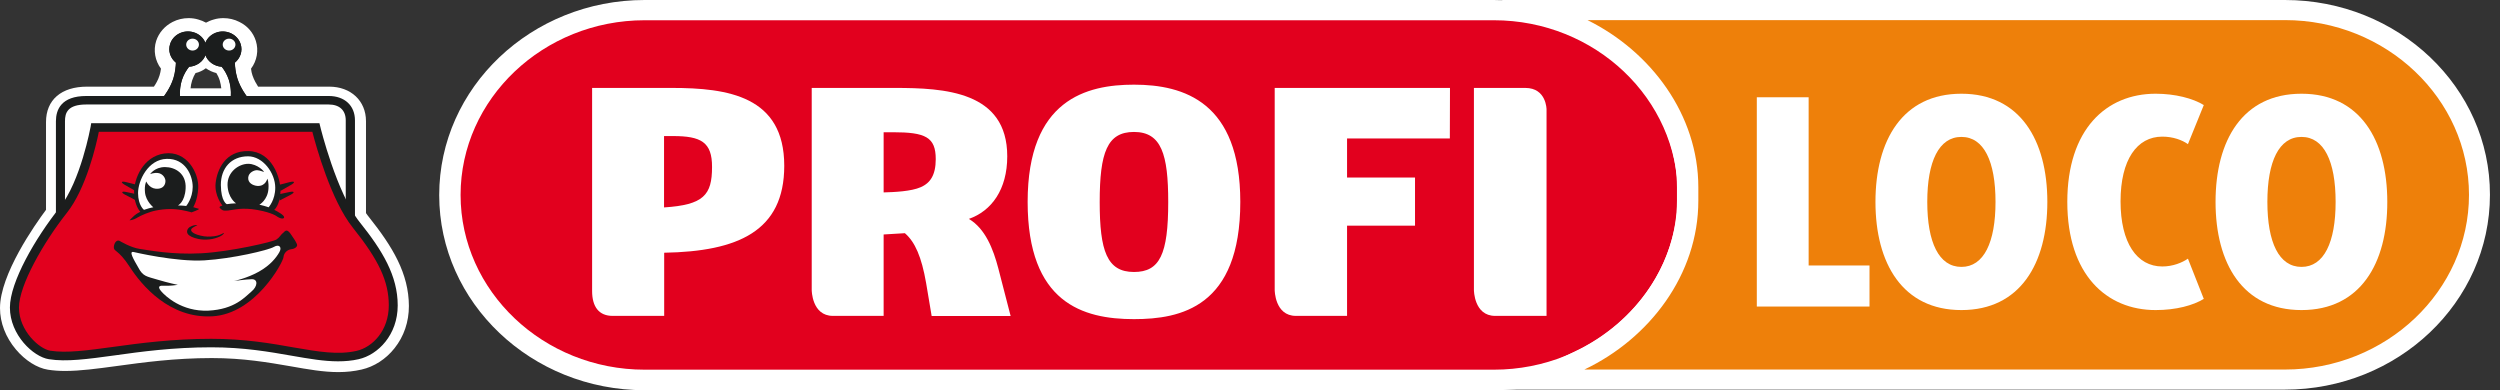 <svg width="141" height="22" viewBox="0 0 141 22" fill="none" xmlns="http://www.w3.org/2000/svg">
<rect x="0" y="0" width="141" height="22" fill="#333333" stroke="none"/>
<g clip-path="url(#clip0)">
<path d="M10.748 4.983C10.756 4.847 10.788 4.695 10.836 4.536C10.892 4.368 10.964 4.224 11.028 4.121C11.244 4.073 11.443 3.977 11.611 3.849C11.787 3.977 11.986 4.065 12.202 4.121C12.266 4.224 12.338 4.36 12.393 4.536C12.441 4.695 12.465 4.847 12.481 4.983H10.748ZM20.802 12.234C20.746 12.17 20.698 12.098 20.642 12.018V6.836C20.642 5.686 19.788 4.887 18.566 4.887H14.557C14.47 4.751 14.326 4.512 14.238 4.248C14.198 4.136 14.174 4.009 14.158 3.873C14.494 3.426 14.598 2.843 14.43 2.308C14.286 1.845 13.959 1.461 13.503 1.238C13.224 1.094 12.912 1.022 12.601 1.022C12.417 1.022 12.226 1.046 12.05 1.102C11.898 1.142 11.755 1.206 11.619 1.278C11.483 1.206 11.339 1.142 11.188 1.102C11.004 1.046 10.82 1.022 10.637 1.022C10.325 1.022 10.014 1.094 9.734 1.238C9.287 1.469 8.96 1.845 8.808 2.308C8.64 2.843 8.744 3.426 9.079 3.873C9.064 4.009 9.032 4.136 9 4.248C8.92 4.512 8.776 4.751 8.68 4.887H4.911C3.458 4.887 2.595 5.63 2.595 6.883V11.835C1.964 12.681 0 15.476 0 17.376C0 18.199 0.319 19.029 0.902 19.716C1.421 20.331 2.092 20.754 2.699 20.85C3.003 20.898 3.314 20.922 3.673 20.922C4.52 20.922 5.478 20.794 6.596 20.642C8.049 20.443 9.854 20.195 11.946 20.195C13.727 20.195 15.14 20.443 16.394 20.659C17.384 20.834 18.239 20.986 19.085 20.986C19.549 20.986 19.98 20.938 20.395 20.842C21.098 20.682 21.76 20.259 22.248 19.644C22.783 18.974 23.062 18.151 23.062 17.257C23.054 15.428 22.152 13.927 20.802 12.234Z" fill="white"/>
<path d="M18.542 5.654H18.207H4.871C3.777 5.654 3.41 6.133 3.41 6.836V12.058C2.196 13.631 0.815 16.003 0.815 17.345C0.815 18.742 2.02 19.9 2.795 20.02C4.719 20.323 7.626 19.349 11.914 19.349C15.851 19.349 18.063 20.499 20.171 20.02C21.186 19.788 22.176 18.742 22.176 17.225C22.176 15.707 21.465 14.406 20.091 12.689C19.972 12.545 19.86 12.386 19.756 12.21V6.788C19.756 6.109 19.325 5.654 18.542 5.654Z" fill="white"/>
<path d="M10.261 4.512C10.373 4.168 10.541 3.921 10.669 3.761C11.076 3.737 11.435 3.49 11.587 3.114C11.731 3.49 12.098 3.737 12.497 3.761C12.625 3.913 12.793 4.168 12.905 4.512C13.064 5.031 13.016 5.502 12.992 5.646H10.174C10.149 5.502 10.102 5.031 10.261 4.512ZM20.099 12.689C19.98 12.545 19.868 12.386 19.764 12.21V6.78C19.764 6.109 19.333 5.646 18.542 5.646H13.16L13.911 5.43C13.911 5.43 13.559 4.975 13.384 4.424C13.28 4.089 13.248 3.745 13.24 3.53C13.551 3.282 13.695 2.875 13.567 2.483C13.4 1.956 12.817 1.661 12.258 1.813C11.93 1.909 11.691 2.132 11.579 2.412C11.467 2.132 11.228 1.901 10.9 1.813C10.349 1.653 9.758 1.948 9.591 2.483C9.463 2.875 9.607 3.282 9.918 3.53C9.91 3.745 9.878 4.089 9.774 4.424C9.599 4.975 9.239 5.43 9.239 5.43L9.99 5.646H4.871C3.777 5.646 3.41 6.125 3.41 6.828V12.05C2.196 13.623 0.815 15.995 0.815 17.337C0.815 18.734 2.02 19.892 2.795 20.012C4.719 20.315 7.626 19.341 11.914 19.341C15.851 19.341 18.063 20.491 20.179 20.012C21.194 19.78 22.184 18.734 22.184 17.217C22.184 15.7 21.465 14.398 20.099 12.689Z" fill="#1B1D1D"/>
<path d="M11.731 2.771L11.835 3.034C11.946 3.306 12.21 3.498 12.521 3.514L12.641 3.522L12.713 3.609C12.809 3.729 12.937 3.905 13.048 4.136C13.008 3.905 12.992 3.697 12.984 3.538L12.976 3.418L13.072 3.338C13.312 3.146 13.408 2.835 13.32 2.547C13.256 2.356 13.128 2.204 12.937 2.108C12.753 2.012 12.537 1.996 12.338 2.052C12.106 2.116 11.922 2.284 11.826 2.499L11.731 2.771ZM10.605 2.028C10.477 2.028 10.349 2.06 10.237 2.116C10.054 2.212 9.918 2.364 9.854 2.555C9.766 2.843 9.862 3.146 10.102 3.346L10.197 3.426L10.19 3.546C10.181 3.705 10.165 3.913 10.126 4.144C10.229 3.913 10.357 3.737 10.461 3.617L10.533 3.53L10.653 3.522C10.964 3.506 11.228 3.314 11.339 3.042L11.443 2.779L11.339 2.507C11.252 2.292 11.068 2.124 10.836 2.06C10.757 2.036 10.677 2.028 10.605 2.028ZM9.67 5.294L9.886 5.358C9.886 5.207 9.894 5.015 9.926 4.815C9.846 4.991 9.75 5.159 9.67 5.294ZM13.24 4.807C13.272 5.015 13.288 5.199 13.28 5.35L13.495 5.286C13.424 5.159 13.328 4.991 13.24 4.807ZM11.914 19.101C13.807 19.101 15.276 19.357 16.57 19.588C17.959 19.828 19.061 20.02 20.116 19.78C21.01 19.572 21.92 18.63 21.92 17.225C21.92 15.875 21.369 14.685 19.892 12.841C19.772 12.697 19.66 12.529 19.541 12.338L19.501 12.282V6.78C19.501 6.213 19.165 5.893 18.542 5.893H4.871C3.817 5.893 3.673 6.364 3.673 6.828V12.13L3.625 12.194C2.396 13.799 1.078 16.083 1.078 17.345C1.078 18.662 2.236 19.676 2.835 19.772C3.745 19.916 4.911 19.756 6.388 19.556C7.882 19.349 9.734 19.101 11.914 19.101Z" fill="white"/>
<path d="M3.41 12.106V6.836C3.41 6.133 3.777 5.654 4.871 5.654H18.542C19.333 5.654 19.764 6.109 19.764 6.788V12.242" fill="white"/>
<path d="M20.012 12.242H19.5V6.788C19.5 6.221 19.149 5.893 18.534 5.893H4.871C3.809 5.893 3.665 6.364 3.665 6.836V12.114H3.154V6.836C3.154 6.189 3.45 5.414 4.871 5.414H18.542C19.437 5.414 20.02 5.957 20.02 6.788V12.242H20.012Z" fill="#1B1D1D"/>
<path d="M5.358 7.187H17.816C17.816 7.187 18.726 10.972 20.099 12.689C21.473 14.398 22.184 15.707 22.184 17.225C22.184 18.742 21.194 19.788 20.179 20.02C18.063 20.499 15.859 19.349 11.914 19.349C7.626 19.349 4.719 20.323 2.795 20.02C2.02 19.9 0.815 18.742 0.815 17.345C0.815 15.947 2.316 13.44 3.562 11.866C4.807 10.293 5.358 7.187 5.358 7.187Z" fill="#E2001E"/>
<path d="M11.914 19.109C13.807 19.109 15.268 19.365 16.57 19.596C17.959 19.836 19.061 20.028 20.115 19.788C21.018 19.58 21.928 18.638 21.928 17.225C21.928 15.875 21.377 14.685 19.9 12.841C18.67 11.307 17.824 8.233 17.616 7.434H5.574C5.43 8.161 4.863 10.637 3.761 12.018C2.459 13.663 1.07 16.091 1.07 17.345C1.07 18.662 2.228 19.684 2.835 19.78C3.753 19.924 4.919 19.764 6.388 19.564C7.882 19.357 9.734 19.109 11.914 19.109ZM19.061 20.379C18.271 20.379 17.44 20.235 16.474 20.067C15.196 19.844 13.759 19.588 11.914 19.588C9.774 19.588 7.938 19.836 6.468 20.044C4.951 20.251 3.745 20.419 2.755 20.259C1.877 20.123 0.559 18.886 0.559 17.345C0.559 15.899 2.004 13.416 3.354 11.723C4.552 10.221 5.103 7.179 5.111 7.147L5.143 6.947H18.015L18.063 7.139C18.071 7.179 18.982 10.892 20.299 12.545C21.577 14.142 22.431 15.556 22.431 17.225C22.431 18.886 21.321 20.012 20.227 20.259C19.844 20.347 19.461 20.379 19.061 20.379Z" fill="#1B1D1D"/>
<path d="M11.611 3.058C11.779 2.531 11.467 1.98 10.908 1.821C10.357 1.661 9.766 1.964 9.599 2.483C9.471 2.875 9.615 3.282 9.926 3.538C9.918 3.753 9.886 4.097 9.782 4.432C9.607 4.983 9.247 5.438 9.247 5.438L10.174 5.702C10.174 5.702 10.062 5.143 10.253 4.52C10.365 4.176 10.533 3.929 10.661 3.769C11.1 3.737 11.483 3.466 11.611 3.058Z" fill="#1B1D1D"/>
<path d="M11.563 3.058C11.395 2.531 11.707 1.98 12.266 1.821C12.817 1.661 13.408 1.964 13.575 2.483C13.703 2.875 13.559 3.282 13.248 3.538C13.256 3.753 13.288 4.097 13.392 4.432C13.567 4.983 13.927 5.438 13.927 5.438L13 5.702C13 5.702 13.112 5.143 12.921 4.52C12.809 4.176 12.641 3.929 12.513 3.769C12.074 3.737 11.691 3.466 11.563 3.058Z" fill="#1B1D1D"/>
<path d="M11.22 2.515C11.22 2.699 11.06 2.851 10.86 2.851C10.661 2.851 10.501 2.699 10.501 2.515C10.501 2.332 10.661 2.18 10.86 2.18C11.06 2.18 11.22 2.332 11.22 2.515Z" fill="white"/>
<path d="M13.28 2.515C13.28 2.699 13.12 2.851 12.921 2.851C12.721 2.851 12.561 2.699 12.561 2.515C12.561 2.332 12.721 2.18 12.921 2.18C13.12 2.18 13.28 2.332 13.28 2.515Z" fill="white"/>
<path d="M7.307 12.425C7.307 12.425 7.498 12.425 7.746 12.274C7.938 12.154 8.417 11.946 8.792 11.874C9.343 11.763 9.854 11.771 10.261 11.851C10.677 11.93 10.804 11.978 10.804 11.978C10.804 11.978 10.916 11.938 11.012 11.898C11.124 11.851 11.275 11.795 11.196 11.771C11.116 11.755 10.9 11.683 10.9 11.683C10.9 11.683 11.14 11.323 11.18 10.613C11.228 9.766 10.541 8.481 9.271 8.656C8.073 8.824 7.562 10.07 7.562 10.828C7.562 11.587 7.914 11.946 7.914 11.946C7.914 11.946 7.714 12.034 7.562 12.17C7.411 12.306 7.307 12.425 7.307 12.425Z" fill="#1B1D1D"/>
<path d="M8.121 11.835C8.121 11.835 8.257 11.787 8.401 11.747C8.544 11.707 8.648 11.691 8.648 11.691C8.648 11.691 8.225 11.355 8.177 10.844C8.137 10.429 8.249 10.237 8.249 10.237C8.249 10.237 8.409 10.613 8.792 10.645C9.119 10.669 9.295 10.509 9.327 10.277C9.367 10.054 9.175 9.79 8.912 9.758C8.688 9.726 8.465 9.822 8.465 9.822C8.465 9.822 8.728 9.423 9.303 9.423C9.878 9.423 10.517 9.782 10.469 10.629C10.429 11.403 10.038 11.587 10.038 11.587C10.038 11.587 10.118 11.587 10.261 11.595C10.405 11.603 10.501 11.619 10.501 11.619C10.501 11.619 10.868 11.188 10.868 10.541C10.868 9.902 10.461 8.936 9.407 8.96C8.353 8.984 7.786 10.181 7.786 10.892C7.794 11.603 8.121 11.835 8.121 11.835Z" fill="white"/>
<path d="M15.636 12.218C15.955 12.425 16.115 12.298 15.971 12.154C15.827 12.01 15.468 11.835 15.468 11.835C15.468 11.835 15.795 11.571 15.819 10.804C15.843 10.038 15.34 8.544 14.014 8.521C12.689 8.489 12.242 9.599 12.162 10.317C12.082 11.036 12.545 11.595 12.545 11.595C12.545 11.595 12.306 11.643 12.409 11.739C12.513 11.835 12.545 11.906 12.857 11.874C13.176 11.842 13.639 11.683 14.518 11.842C15.396 12.002 15.636 12.218 15.636 12.218Z" fill="#1B1D1D"/>
<path d="M14.629 11.547C14.629 11.547 14.757 11.571 14.893 11.611C15.037 11.651 15.149 11.691 15.149 11.691C15.149 11.691 15.524 11.284 15.524 10.589C15.524 9.75 14.821 8.816 13.991 8.816C13.032 8.816 12.449 9.495 12.457 10.437C12.465 11.379 12.793 11.515 12.793 11.515C12.793 11.515 12.944 11.499 13.048 11.483C13.152 11.475 13.312 11.467 13.312 11.467C13.312 11.467 12.857 11.18 12.833 10.437C12.817 9.694 13.472 9.239 13.999 9.239C14.526 9.239 14.925 9.694 14.885 9.694C14.845 9.694 14.661 9.607 14.502 9.599C14.35 9.591 14.023 9.718 13.999 10.014C13.975 10.317 14.262 10.461 14.502 10.485C14.981 10.525 15.077 10.078 15.077 10.078C15.077 10.078 15.172 10.245 15.14 10.661C15.093 11.284 14.629 11.547 14.629 11.547Z" fill="white"/>
<path d="M6.756 13.591C6.756 13.591 7.371 13.967 7.882 14.039C8.393 14.11 9.686 14.374 11.347 14.286C13 14.198 15.396 13.639 15.588 13.511C15.779 13.384 15.827 13.248 15.947 13.152C16.067 13.056 16.155 12.857 16.386 13.184C16.618 13.511 16.682 13.623 16.746 13.767C16.809 13.911 16.618 14.039 16.426 14.055C16.242 14.078 16.011 14.23 15.987 14.51C15.963 14.789 14.414 17.704 11.978 17.84C9.551 17.975 7.978 16.075 7.323 15.061C6.668 14.046 6.404 14.206 6.42 13.927C6.444 13.663 6.604 13.504 6.756 13.591Z" fill="#1B1D1D"/>
<path d="M7.538 14.214C7.538 14.214 9.926 14.781 11.523 14.685C13.12 14.589 15.133 14.11 15.444 13.927C15.755 13.743 15.923 13.951 15.747 14.238C15.58 14.526 15.252 14.957 14.597 15.324C13.943 15.691 13.2 15.851 13.2 15.851C13.2 15.851 13.831 15.755 14.198 15.747C14.566 15.739 14.534 16.155 14.182 16.442C13.831 16.73 13.256 17.448 11.747 17.52C10.237 17.584 9.319 16.682 9.119 16.458C8.92 16.235 8.896 16.091 9.223 16.115C9.551 16.139 10.03 16.067 10.03 16.067C10.03 16.067 9.487 15.955 8.88 15.771C8.273 15.588 8.065 15.596 7.802 15.093C7.522 14.605 7.251 14.15 7.538 14.214Z" fill="white"/>
<path d="M11.515 13.328C11.707 13.36 12.066 13.344 12.266 13.288C12.433 13.24 12.537 13.176 12.609 13.144C12.681 13.104 12.585 13.256 12.425 13.328C12.05 13.511 11.587 13.559 11.196 13.479C10.884 13.416 10.669 13.312 10.589 13.192C10.501 13.056 10.573 12.873 10.725 12.793C10.876 12.705 11.028 12.689 11.116 12.689C11.204 12.689 10.836 12.809 10.788 12.928C10.725 13.056 10.948 13.24 11.515 13.328Z" fill="#1B1D1D"/>
<path d="M7.682 11.307C7.682 11.307 7.339 11.132 7.067 10.988C6.804 10.852 6.844 10.764 7.155 10.836C7.466 10.908 7.73 10.956 7.73 10.956L7.682 11.307Z" fill="#1B1D1D"/>
<path d="M7.642 10.772C7.642 10.772 7.307 10.581 7.043 10.429C6.78 10.277 6.828 10.197 7.139 10.277C7.45 10.357 7.706 10.421 7.706 10.421L7.642 10.772Z" fill="#1B1D1D"/>
<path d="M15.771 11.307C15.771 11.307 16.115 11.132 16.386 10.988C16.65 10.852 16.61 10.764 16.298 10.836C15.987 10.908 15.723 10.956 15.723 10.956L15.771 11.307Z" fill="#1B1D1D"/>
<path d="M15.811 10.772C15.811 10.772 16.147 10.581 16.41 10.429C16.674 10.277 16.626 10.197 16.314 10.277C16.003 10.365 15.747 10.421 15.747 10.421L15.811 10.772Z" fill="#1B1D1D"/>
<path d="M36.366 21.433C30.313 21.433 25.378 16.753 25.378 11.004C25.378 5.254 30.305 0.575 36.366 0.575H84.263C90.316 0.575 95.251 5.254 95.251 11.004C95.251 16.753 90.324 21.433 84.263 21.433H36.366Z" fill="#E2001E"/>
<path d="M84.255 0H36.358C29.97 0 24.771 4.935 24.771 11.004C24.771 17.073 29.97 22.008 36.358 22.008H84.255C90.643 22.008 95.842 17.073 95.842 11.004C95.842 4.935 90.651 0 84.255 0ZM84.255 1.142C89.964 1.142 94.636 5.574 94.636 10.996C94.636 16.418 89.964 20.85 84.255 20.85H36.358C30.648 20.85 25.977 16.418 25.977 10.996C25.977 5.574 30.648 1.142 36.358 1.142H84.255Z" fill="white"/>
<path d="M86.826 21.409L89.086 20.339C92.791 18.582 95.187 15.045 95.187 11.323V10.565C95.187 6.923 92.855 3.418 89.254 1.629L87.098 0.559H128.878C134.931 0.559 139.858 5.238 139.858 10.98C139.858 16.722 134.931 21.401 128.878 21.401H86.826V21.409Z" fill="#EE800A"/>
<path d="M128.87 0H89.525H84.654L88.966 2.132C92.376 3.817 94.58 7.131 94.58 10.565V11.323C94.58 14.829 92.312 18.167 88.814 19.828L84.287 21.976H89.341H128.862C135.242 21.976 140.433 17.049 140.433 10.988C140.449 4.927 135.258 0 128.87 0ZM128.87 1.134C134.579 1.134 139.251 5.566 139.251 10.988C139.251 16.41 134.579 20.842 128.87 20.842H89.358C93.039 19.093 95.786 15.476 95.786 11.323V10.565C95.786 6.476 93.119 2.907 89.533 1.134H128.87Z" fill="white"/>
<path d="M37.955 7.674H37.452V11.699C39.68 11.555 40.159 11.004 40.159 9.423C40.167 8.009 39.528 7.674 37.955 7.674ZM33.395 16.354V4.959H37.883C41.053 4.959 44.232 5.422 44.232 9.351C44.232 13.04 41.62 14.182 37.46 14.254V17.816H34.553C33.787 17.816 33.395 17.312 33.395 16.41" fill="white"/>
<path d="M50.356 7.458H49.837V10.852C50.436 10.836 51.387 10.796 51.93 10.557C52.449 10.333 52.776 9.894 52.776 8.976C52.776 7.73 52.193 7.458 50.356 7.458ZM52.544 17.816L52.233 15.963C51.977 14.494 51.61 13.647 51.035 13.152L49.837 13.224V17.816H46.979C45.781 17.816 45.781 16.354 45.781 16.354V4.959H50.46C53.263 4.959 56.809 5.143 56.809 8.816C56.809 10.693 55.922 11.898 54.645 12.346C55.571 12.897 56.018 14.039 56.306 15.14L57 17.824H52.544V17.816Z" fill="white"/>
<path d="M63.956 7.442C62.447 7.442 62.023 8.6 62.023 11.395C62.023 14.15 62.431 15.34 63.956 15.34C65.409 15.34 65.888 14.35 65.888 11.395C65.888 8.704 65.505 7.442 63.956 7.442ZM63.956 17.999C61.073 17.999 57.959 17.081 57.959 11.387C57.959 5.606 61.289 4.775 63.956 4.775C66.783 4.775 69.953 5.766 69.953 11.387C69.953 17.32 66.591 17.999 63.956 17.999Z" fill="white"/>
<path d="M81.771 7.81H75.974V10.014H79.807V12.729H75.974V17.816H73.091C71.893 17.816 71.893 16.354 71.893 16.354V4.959H81.779L81.771 7.81Z" fill="white"/>
<path d="M84.327 17.816C83.129 17.816 83.129 16.354 83.129 16.354V4.959H86.028C87.225 4.959 87.225 6.173 87.225 6.173V17.816H84.327Z" fill="white"/>
<path d="M99.084 17.289V5.486H102.007V14.973H105.44V17.289H99.084Z" fill="white"/>
<path d="M110.623 7.722C109.353 7.722 108.698 9.103 108.698 11.387C108.698 13.671 109.353 15.053 110.623 15.053C111.893 15.053 112.547 13.663 112.547 11.387C112.547 9.103 111.893 7.722 110.623 7.722ZM110.623 17.488C107.309 17.488 105.776 14.861 105.776 11.387C105.776 7.914 107.301 5.286 110.623 5.286C113.937 5.286 115.47 7.914 115.47 11.387C115.47 14.861 113.937 17.488 110.623 17.488Z" fill="white"/>
<path d="M121.579 17.488C118.8 17.488 116.596 15.484 116.596 11.387C116.596 7.291 118.792 5.286 121.579 5.286C122.681 5.286 123.687 5.55 124.294 5.925L123.4 8.129C123.072 7.898 122.561 7.706 121.954 7.706C120.525 7.706 119.599 9.008 119.599 11.355C119.599 13.703 120.525 15.029 121.954 15.029C122.553 15.029 123.072 14.813 123.4 14.589L124.294 16.857C123.695 17.225 122.729 17.488 121.579 17.488Z" fill="white"/>
<path d="M129.804 7.722C128.534 7.722 127.88 9.103 127.88 11.387C127.88 13.671 128.534 15.053 129.804 15.053C131.074 15.053 131.729 13.663 131.729 11.387C131.729 9.103 131.074 7.722 129.804 7.722ZM129.804 17.488C126.49 17.488 124.957 14.861 124.957 11.387C124.957 7.914 126.482 5.286 129.804 5.286C133.118 5.286 134.643 7.914 134.643 11.387C134.651 14.861 133.118 17.488 129.804 17.488Z" fill="white"/>
</g>
<defs>
<clipPath id="clip0">
<rect width="140.449" height="22" fill="white"/>
</clipPath>
</defs>
</svg>

